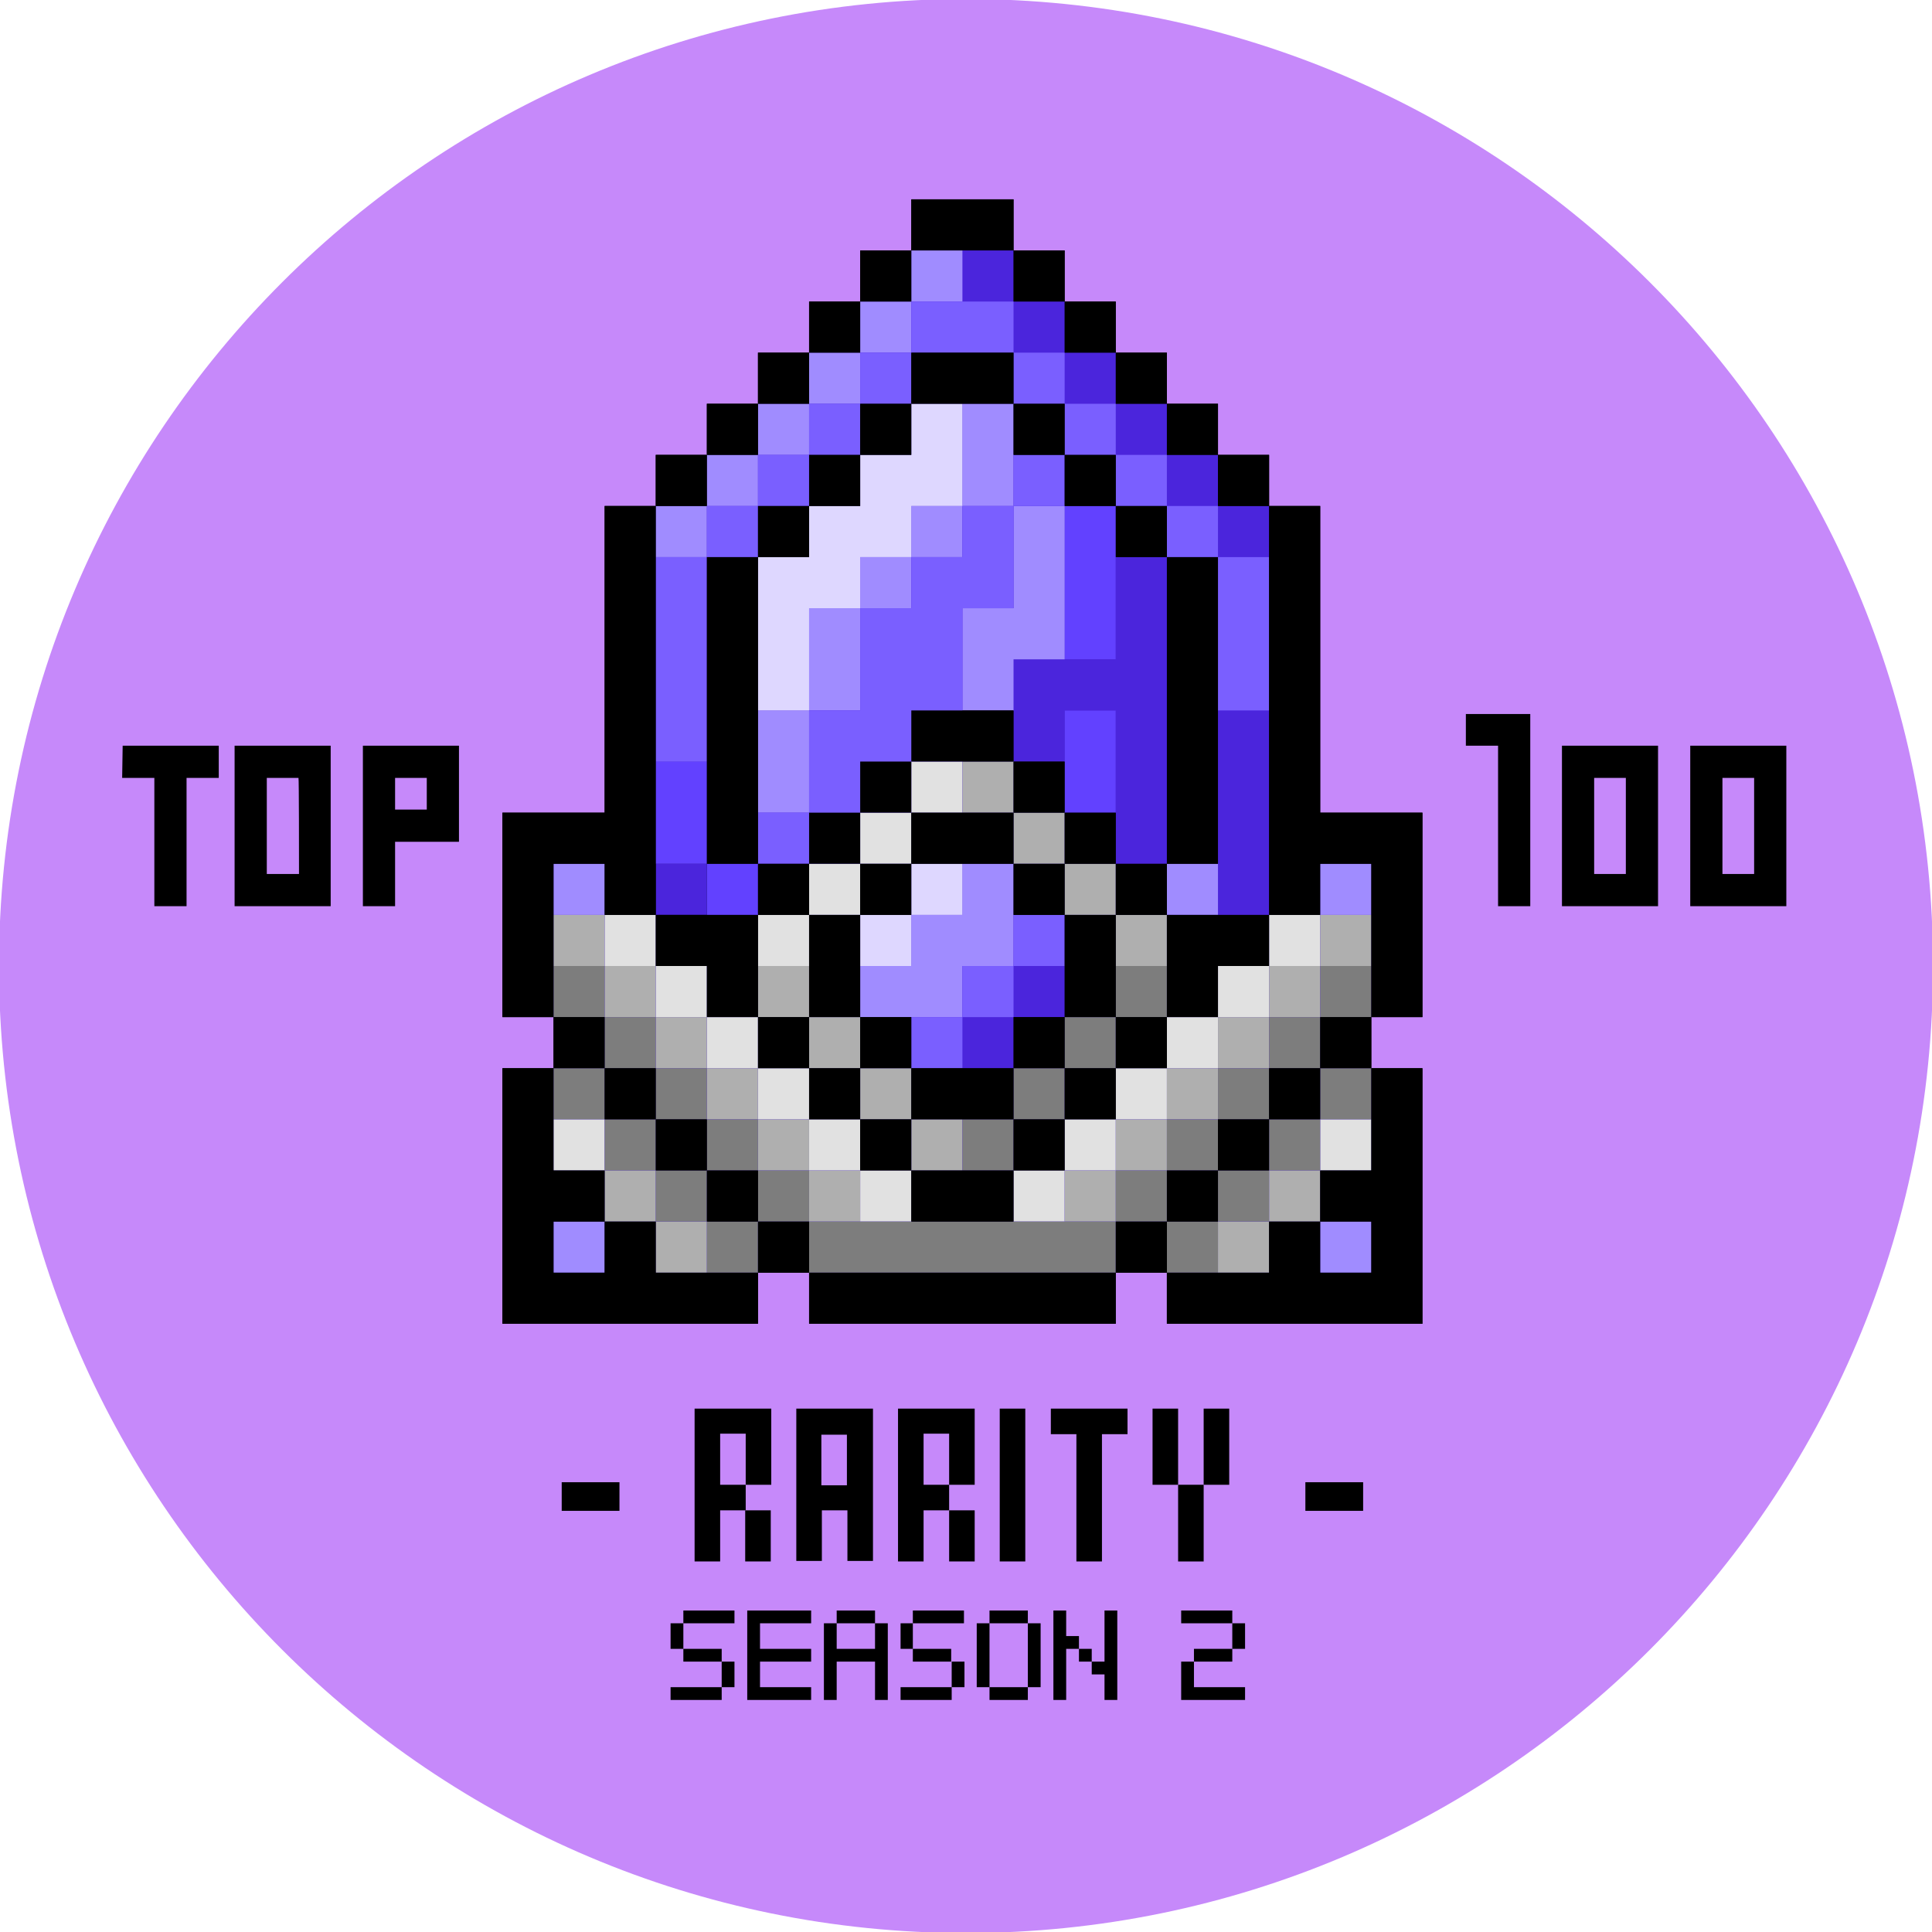 <svg width="378" height="378" viewBox="0 0 378 378" fill="none" xmlns="http://www.w3.org/2000/svg">
<g clip-path="url(#clip0_1_1309)">
<path d="M189 378.2C293.492 378.2 378.2 293.492 378.2 189C378.2 84.508 293.492 -0.2 189 -0.2C84.508 -0.2 -0.2 84.508 -0.2 189C-0.2 293.492 84.508 378.2 189 378.2Z" fill="#C689FA"/>
<path d="M133.7 317.6V322.6H131.2V317.6H133.7ZM131.2 330.1H141.2V332.6H131.2V330.1ZM143.7 317.6H133.7V315.1H143.7V317.6ZM133.7 325.1V322.6H141.2V325.1H133.7ZM141.2 330.1V325.1H143.7V330.1H141.2ZM148.7 317.6V322.6H158.7V325.1H148.7V330.1H158.7V332.6H146.2V315.1H158.7V317.6H148.7ZM173.7 317.6V332.6H171.2V325.1H163.7V332.6H161.2V317.6H163.7V322.6H171.2V317.6H173.7ZM171.2 317.6H163.7V315.1H171.2V317.6ZM178.6 317.6V322.6H176.2V317.6H178.6ZM176.2 330.1H186.2V332.6H176.2V330.1ZM188.6 317.6H178.6V315.1H188.6V317.6ZM178.6 325.1V322.6H186.1V325.1H178.6ZM186.2 330.1V325.1H188.7V330.1H186.2ZM193.6 317.6V330.1H191.1V317.6H193.6ZM201.1 317.6H193.6V315.1H201.1V317.6ZM193.6 330.1H201.1V332.6H193.6V330.1ZM203.6 317.6V330.1H201.1V317.6H203.6ZM211.1 320.1V322.6H208.6V332.6H206.1V315.1H208.6V320.1H211.1ZM213.6 322.6V325.1H211.1V322.6H213.6ZM218.6 315.1V332.6H216.1V327.6H213.6V325.1H216.1V315.1H218.6ZM241.1 315.1V317.6H231.1V315.1H241.1ZM233.6 325.1V330.1H243.6V332.6H231.1V325.1H233.6ZM241.1 325.1H233.6V322.6H241.1V325.1ZM243.6 322.6H241.1V317.6H243.6V322.6ZM266.7 295.6V290H255.4V295.6H266.7ZM121.2 295.6V290H109.9V295.6H121.2ZM135.9 275.6V305.5H140.9V295.5H145.9V290.5H140.9V280.5H145.9V290.5H150.9V275.6H135.9Z" fill="black"/>
<path d="M145.8 305.5H150.8V295.5H145.8V305.5ZM155.8 275.6V305.4H160.8V295.5H165.8V305.4H170.8V275.6H155.8ZM165.7 290.6H160.7V280.7H165.7V290.6ZM175.7 275.6V305.5H180.7V295.5H185.7V290.5H180.7V280.5H185.7V290.5H190.7V275.6H175.7Z" fill="black"/>
<path d="M185.7 305.5H190.7V295.5H185.7V305.5ZM195.6 305.5H200.6V275.6H195.6V305.5ZM205.6 275.6V280.6H210.6V305.5H215.6V280.6H220.6V275.6H205.6ZM235.5 275.6V290.5H240.5V275.6H235.5ZM230.5 275.6H225.5V290.5H230.5V275.6Z" fill="black"/>
<path d="M230.5 305.5H235.5V290.5H230.5V305.5ZM286.8 145.9H293.1V177.3H299.4V139.7H286.8V145.9ZM305.6 145.9V177.3H324.4V145.9H305.6ZM318.1 171H311.9V152.2H318.1V171ZM330.7 145.9V177.3H349.5V145.9H330.7ZM343.2 171H337V152.2H343.2V171V171ZM45.9 145.9V177.3H64.7V145.9H45.9ZM58.5 171H52.2V152.2H58.4C58.5 152.2 58.5 167.8 58.5 171ZM71 145.9V177.3H77.3V164.7H89.8V145.9H71V145.9ZM77.3 158.4V152.2H83.5V158.4H77.3ZM23.9 152.2H30.2V177.3H36.5V152.2H42.8V145.9H24L23.9 152.2V152.2ZM258.3 159V99H248.3V89H238.3V79H228.3V69H218.3V59H208.3V49H198.3V39H178.3V49H168.3V59H158.3V69H148.3V79H138.3V89H128.3V99H118.3V159H98.3V199H108.3V209H98.3V259H148.3V249H158.3V259H218.3V249H228.3V259H278.3V209H268.3V199H278.3V159H258.3V159Z" fill="black"/>
<path d="M138.3 169H148.3V179H138.3V169ZM258.3 169V179H248.3V189H238.3V199H228.3V209H218.3V219H208.3V229H198.3V239H178.3V229H168.3V219H158.3V209H148.3V199H138.3V189H128.3V179H118.3V169H108.3V199H118.3V209H128.3V219H138.3V229H148.3V239H158.3V249H218.3V239H228.3V229H238.3V219H248.3V209H258.3V199H268.3V169H258.3ZM108.3 239H118.3V249H108.3V239ZM258.3 239H268.3V249H258.3V239Z" fill="#4B25DC"/>
<path d="M138.3 109H148.3V99H158.3V89H168.3V79H178.3V69H198.3V79H208.3V89H218.3V99H228.3V109H238.3V169H228.3V179H248.3V99H238.3V89H228.3V79H218.3V69H208.3V59H198.3V49H178.3V59H168.3V69H158.3V79H148.3V89H138.3V99H128.3V169H138.3V109ZM208.3 179H198.3V169H178.3V179H168.3V199H178.3V209H198.3V199H208.3V179Z" fill="#4B25DC"/>
<path d="M168.3 169H178.3V159H198.3V149H188.3V139H198.3V149H208.3V159H218.3V169H228.3V109H218.3V99H208.3V89H198.3V79H178.3V89H168.3V99H158.3V109H148.3V169H158.3V179H168.3V169ZM168.3 209H178.3V219H168.3V209Z" fill="#4B25DC"/>
<path d="M208.3 169H218.3V179H208.3V169Z" fill="#4B25DC"/>
<path d="M198.3 159H208.3V169H198.3V159ZM158.3 189V179H148.3V199H158.3V189Z" fill="#4B25DC"/>
<path d="M228.3 179H218.3V199H228.3V179ZM158.3 199H168.3V209H158.3V199ZM198.3 209H208.3V219H198.3V209Z" fill="#4B25DC"/>
<path d="M188.3 219H178.3V229H198.3V219H188.3ZM208.3 199H218.3V209H208.3V199ZM138.3 229H128.3V219H118.3V209H108.3V229H118.3V239H128.3V249H148.3V239H138.3V229ZM248.3 219V229H238.3V239H228.3V249H248.3V239H258.3V229H268.3V209H258.3V219H248.3Z" fill="#4B25DC"/>
<path d="M208.3 99V129H218.3V99H208.3ZM208.3 149V159H218.3V139H208.3V149ZM138.3 149H128.3V169H138.3V149Z" fill="#6241FF"/>
<path d="M138.3 169H148.3V179H138.3V169Z" fill="#6241FF"/>
<path d="M128.3 169H138.3V179H128.3V169ZM218.3 119V129H198.3V149H208.3V139H218.3V169H228.3V109H218.3V119ZM188.3 49H198.3V59H188.3V49Z" fill="#4B25DC"/>
<path d="M198.3 59H208.3V69H198.3V59Z" fill="#4B25DC"/>
<path d="M208.3 69H218.3V79H208.3V69Z" fill="#4B25DC"/>
<path d="M218.3 79H228.3V89H218.3V79Z" fill="#4B25DC"/>
<path d="M228.3 89H238.3V99H228.3V89Z" fill="#4B25DC"/>
<path d="M238.3 99H248.3V109H238.3V99ZM238.3 149V179H248.3V139H238.3V149ZM188.3 199H198.3V209H188.3V199Z" fill="#4B25DC"/>
<path d="M198.3 189H208.3V199H198.3V189Z" fill="#4B25DC"/>
<path d="M198.3 79H188.3V99H198.3V79ZM158.3 129V139H168.3V119H158.3V129Z" fill="#A08CFF"/>
<path d="M148.3 149V159H158.3V139H148.3V149ZM168.3 109H178.3V119H168.3V109Z" fill="#A08CFF"/>
<path d="M178.3 99H188.3V109H178.3V99ZM198.3 109V119H188.3V139H198.3V129H208.3V99H198.3V109ZM178.3 49H188.3V59H178.3V49Z" fill="#A08CFF"/>
<path d="M168.3 59H178.3V69H168.3V59Z" fill="#A08CFF"/>
<path d="M158.3 69H168.3V79H158.3V69Z" fill="#A08CFF"/>
<path d="M148.3 79H158.3V89H148.3V79Z" fill="#A08CFF"/>
<path d="M138.3 89H148.3V99H138.3V89Z" fill="#A08CFF"/>
<path d="M128.3 99H138.3V109H128.3V99ZM228.3 169H238.3V179H228.3V169ZM258.3 169H268.3V179H258.3V169ZM108.3 239H118.3V249H108.3V239ZM258.3 239H268.3V249H258.3V239ZM108.3 169H118.3V179H108.3V169ZM188.3 179H178.3V189H168.3V199H188.3V189H198.3V169H188.3V179Z" fill="#A08CFF"/>
<path d="M188.3 109H178.3V119H168.3V139H158.3V159H148.3V169H168.3V159H178.3V149H188.3V119H198.3V99H188.3V109Z" fill="#7A5FFF"/>
<path d="M198.3 89H208.3V99H198.3V89ZM128.3 119V149H138.3V109H128.3V119ZM188.3 59H178.3V69H198.3V59H188.3Z" fill="#7A5FFF"/>
<path d="M198.3 69H208.3V79H198.3V69Z" fill="#7A5FFF"/>
<path d="M208.3 79H218.3V89H208.3V79Z" fill="#7A5FFF"/>
<path d="M218.3 89H228.3V99H218.3V89Z" fill="#7A5FFF"/>
<path d="M228.3 99H238.3V109H228.3V99Z" fill="#7A5FFF"/>
<path d="M238.3 109V139H248.3V109H238.3ZM168.3 69H178.3V79H168.3V69Z" fill="#7A5FFF"/>
<path d="M158.3 79H168.3V89H158.3V79Z" fill="#7A5FFF"/>
<path d="M148.3 89H158.3V99H148.3V89Z" fill="#7A5FFF"/>
<path d="M138.3 99H148.3V109H138.3V99ZM188.3 189H198.3V199H188.3V189Z" fill="#7A5FFF"/>
<path d="M178.3 199H188.3V209H178.3V199ZM198.3 179H208.3V189H198.3V179Z" fill="#7A5FFF"/>
<path d="M178.3 79V89H168.3V99H158.3V109H148.3V139H158.3V119H168.3V109H178.3V99H188.3V79H178.3ZM178.3 169H188.3V179H178.3V169Z" fill="#DED7FF"/>
<path d="M168.3 179H178.3V189H168.3V179Z" fill="#DED7FF"/>
<path d="M198.3 229H208.3V239H198.3V229Z" fill="#E1E1E1"/>
<path d="M208.3 219H218.3V229H208.3V219Z" fill="#E1E1E1"/>
<path d="M218.3 209H228.3V219H218.3V209Z" fill="#E1E1E1"/>
<path d="M228.3 199H238.3V209H228.3V199Z" fill="#E1E1E1"/>
<path d="M238.3 189H248.3V199H238.3V189Z" fill="#E1E1E1"/>
<path d="M248.3 179H258.3V189H248.3V179ZM108.3 219H118.3V229H108.3V219ZM258.3 219H268.3V229H258.3V219ZM168.3 229H178.3V239H168.3V229Z" fill="#E1E1E1"/>
<path d="M158.3 219H168.3V229H158.3V219Z" fill="#E1E1E1"/>
<path d="M148.3 209H158.3V219H148.3V209Z" fill="#E1E1E1"/>
<path d="M138.3 199H148.3V209H138.3V199Z" fill="#E1E1E1"/>
<path d="M128.3 189H138.3V199H128.3V189ZM178.3 149H188.3V159H178.3V149Z" fill="#E1E1E1"/>
<path d="M168.3 159H178.3V169H168.3V159ZM148.3 179H158.3V189H148.3V179Z" fill="#E1E1E1"/>
<path d="M158.3 169H168.3V179H158.3V169ZM118.3 179H128.3V189H118.3V179Z" fill="#E1E1E1"/>
<path d="M208.3 229H218.3V239H208.3V229ZM178.3 219H188.3V229H178.3V219Z" fill="#AFAFAF"/>
<path d="M218.3 219H228.3V229H218.3V219ZM248.3 189H258.3V199H248.3V189Z" fill="#AFAFAF"/>
<path d="M258.3 179H268.3V189H258.3V179ZM228.3 209H238.3V219H228.3V209Z" fill="#AFAFAF"/>
<path d="M238.3 199H248.3V209H238.3V199ZM118.3 229H128.3V239H118.3V229Z" fill="#AFAFAF"/>
<path d="M128.3 239H138.3V249H128.3V239ZM248.3 229H258.3V239H248.3V229Z" fill="#AFAFAF"/>
<path d="M238.3 239H248.3V249H238.3V239ZM158.3 229H168.3V239H158.3V229ZM168.3 209H178.3V219H168.3V209ZM188.3 149H198.3V159H188.3V149ZM208.3 169H218.3V179H208.3V169Z" fill="#AFAFAF"/>
<path d="M198.3 159H208.3V169H198.3V159ZM148.3 189H158.3V199H148.3V189Z" fill="#AFAFAF"/>
<path d="M218.3 179H228.3V189H218.3V179ZM158.3 199H168.3V209H158.3V199ZM148.3 219H158.3V229H148.3V219ZM118.3 189H128.3V199H118.3V189Z" fill="#AFAFAF"/>
<path d="M108.3 179H118.3V189H108.3V179ZM138.3 209H148.3V219H138.3V209Z" fill="#AFAFAF"/>
<path d="M128.3 199H138.3V209H128.3V199Z" fill="#AFAFAF"/>
<path d="M198.3 239H158.3V249H218.3V239H198.3ZM198.3 209H208.3V219H198.3V209Z" fill="#7D7D7D"/>
<path d="M188.3 219H198.3V229H188.3V219ZM208.3 199H218.3V209H208.3V199ZM218.3 229H228.3V239H218.3V229ZM248.3 199H258.3V209H248.3V199Z" fill="#7D7D7D"/>
<path d="M258.3 189H268.3V199H258.3V189ZM228.3 219H238.3V229H228.3V219Z" fill="#7D7D7D"/>
<path d="M238.3 209H248.3V219H238.3V209ZM118.3 219H128.3V229H118.3V219Z" fill="#7D7D7D"/>
<path d="M108.3 209H118.3V219H108.3V209ZM138.3 239H148.3V249H138.3V239Z" fill="#7D7D7D"/>
<path d="M128.3 229H138.3V239H128.3V229ZM248.3 219H258.3V229H248.3V219Z" fill="#7D7D7D"/>
<path d="M258.3 209H268.3V219H258.3V209ZM228.3 239H238.3V249H228.3V239Z" fill="#7D7D7D"/>
<path d="M238.3 229H248.3V239H238.3V229ZM218.3 189H228.3V199H218.3V189ZM148.3 229H158.3V239H148.3V229ZM118.3 199H128.3V209H118.3V199Z" fill="#7D7D7D"/>
<path d="M108.3 189H118.3V199H108.3V189ZM138.3 219H148.3V229H138.3V219Z" fill="#7D7D7D"/>
<path d="M128.3 209H138.3V219H128.3V209Z" fill="#7D7D7D"/>
<path d="M198.3 39H178.3V49H198.3V39Z" fill="black"/>
<path d="M198.3 49H208.3V59H198.3V49Z" fill="black"/>
<path d="M208.3 59H218.3V69H208.3V59Z" fill="black"/>
<path d="M218.3 69H228.3V79H218.3V69Z" fill="black"/>
<path d="M228.3 79H238.3V89H228.3V79Z" fill="black"/>
<path d="M238.3 89H248.3V99H238.3V89ZM168.3 49H178.3V59H168.3V49Z" fill="black"/>
<path d="M158.3 59H168.3V69H158.3V59Z" fill="black"/>
<path d="M148.3 69H158.3V79H148.3V69Z" fill="black"/>
<path d="M138.3 79H148.3V89H138.3V79Z" fill="black"/>
<path d="M128.3 89H138.3V99H128.3V89ZM228.3 169H238.3V109H228.3V129V169ZM148.3 109H138.3V169H148.3V149V109ZM198.3 69H178.3V79H198.3V69Z" fill="black"/>
<path d="M168.3 79H178.3V89H168.3V79ZM198.3 79H208.3V89H198.3V79Z" fill="black"/>
<path d="M208.3 89H218.3V99H208.3V89Z" fill="black"/>
<path d="M218.3 99H228.3V109H218.3V99ZM158.3 89H168.3V99H158.3V89Z" fill="black"/>
<path d="M148.3 99H158.3V109H148.3V99ZM178.3 239H198.3V229H178.3V239ZM178.3 219H198.3V209H178.3V219Z" fill="black"/>
<path d="M198.3 199H208.3V209H198.3V199ZM198.3 149H208.3V159H198.3V149ZM218.3 169H228.3V179H218.3V169Z" fill="black"/>
<path d="M228.3 199H238.3V189H248.3V179H228.3V199ZM208.3 159H218.3V169H208.3V159ZM258.3 199H268.3V209H258.3V199Z" fill="black"/>
<path d="M258.3 179V169H268.3V199H278.3V159H258.3V99H248.3V179H258.3ZM218.3 199H228.3V209H218.3V199Z" fill="black"/>
<path d="M208.3 209H218.3V219H208.3V209Z" fill="black"/>
<path d="M198.3 219H208.3V229H198.3V219ZM118.3 209H128.3V219H118.3V209Z" fill="black"/>
<path d="M128.3 219H138.3V229H128.3V219Z" fill="black"/>
<path d="M138.3 229H148.3V239H138.3V229Z" fill="black"/>
<path d="M148.3 239H158.3V249H148.3V239Z" fill="black"/>
<path d="M128.3 239H118.3V249H108.3V239H118.3V229H108.3V209H98.3V259H148.3V249H128.3V239ZM248.3 209H258.3V219H248.3V209Z" fill="black"/>
<path d="M238.3 219H248.3V229H238.3V219Z" fill="black"/>
<path d="M228.3 229H238.3V239H228.3V229Z" fill="black"/>
<path d="M218.3 239H228.3V249H218.3V239Z" fill="black"/>
<path d="M158.3 249V259H218.3V249H198.3H158.3ZM258.3 229V239H268.3V249H258.3V239H248.3V249H228.3V259H278.3V209H268.3V229H258.3ZM168.3 199H178.3V209H168.3V199ZM188.3 159H178.3V169H198.3V159H188.3Z" fill="black"/>
<path d="M198.3 169H208.3V179H198.3V169ZM168.3 169H178.3V179H168.3V169Z" fill="black"/>
<path d="M208.3 189V199H218.3V179H208.3V189ZM158.3 179V199H168.3V179H158.3Z" fill="black"/>
<path d="M148.3 169H158.3V179H148.3V169Z" fill="black"/>
<path d="M128.3 179V189H138.3V199H148.3V179H128.3ZM108.3 199H118.3V209H108.3V199Z" fill="black"/>
<path d="M108.3 169H118.3V179H128.3V99H118.3V159H98.3V199H108.3V179V169ZM148.3 199H158.3V209H148.3V199Z" fill="black"/>
<path d="M158.3 209H168.3V219H158.3V209Z" fill="black"/>
<path d="M168.3 219H178.3V229H168.3V219ZM198.3 139H178.3V149H198.3V139Z" fill="black"/>
<path d="M168.3 149H178.3V159H168.3V149Z" fill="black"/>
<path d="M158.3 159H168.3V169H158.3V159Z" fill="black"/>
</g>
<defs>
<clipPath id="clip0_1_1309">
<rect width="378" height="378" fill="white"/>
</clipPath>
</defs>
</svg>
